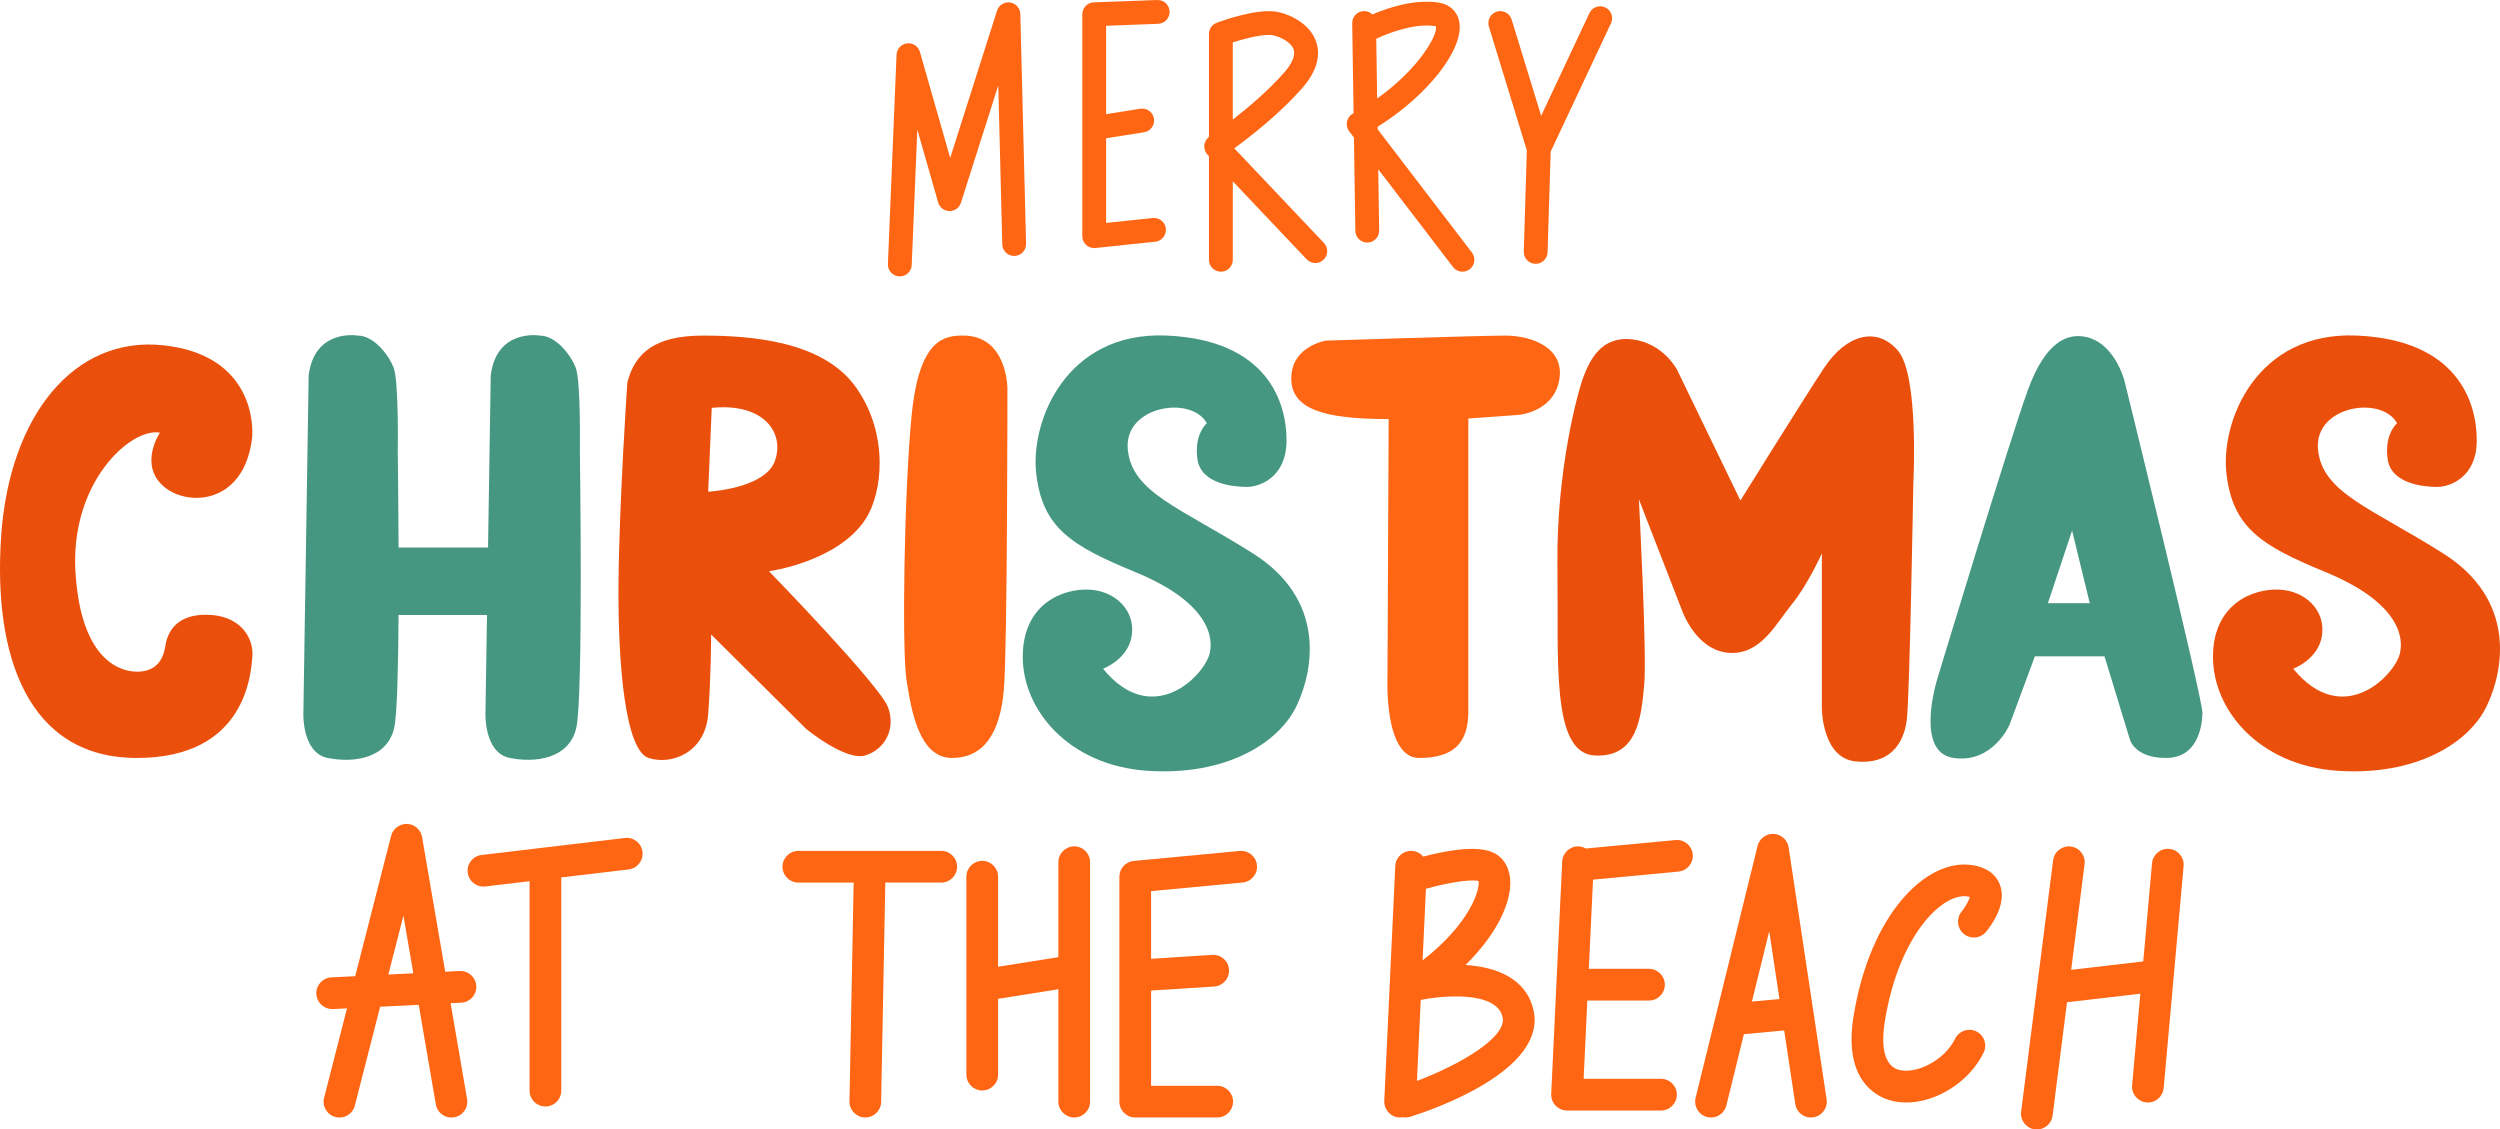 <svg xmlns="http://www.w3.org/2000/svg" width="1080" height="487.94" viewBox="0 0 1080 487.94"><g id="a"/><g id="b"><g id="c"><g id="d"><g><path d="M440.78 6.04l2.48 99.26c.07 2.84-2.17 5.2-5.01 5.27-.04.0-.09.0-.13.0-2.78.0-5.07-2.22-5.14-5.02l-1.72-68.66-16.13 50.69c-.68 2.14-2.67 3.59-4.9 3.59-.03.0-.05.0-.08.0-2.27-.03-4.25-1.55-4.87-3.73l-9-31.49-2.42 58.53c-.11 2.77-2.39 4.93-5.14 4.93-.07.0-.14.0-.22.0-2.84-.12-5.05-2.51-4.93-5.35l3.74-90.43c.1-2.52 2.03-4.6 4.53-4.9 2.5-.3 4.86 1.27 5.56 3.7l13.08 45.79 20.24-63.62c.76-2.39 3.14-3.88 5.63-3.53 2.49.36 4.36 2.45 4.42 4.97zM499.93.0 472.5 1.02c-2.77.1-4.95 2.38-4.95 5.14v95.87c0 1.46.62 2.85 1.7 3.82.95.86 2.18 1.32 3.44 1.32.18.0.36.0.54-.03l25.84-2.72c2.83-.3 4.88-2.83 4.58-5.66-.3-2.83-2.83-4.88-5.66-4.58l-20.15 2.12V59.73l16.39-2.59c2.81-.44 4.72-3.08 4.28-5.89-.44-2.81-3.1-4.72-5.88-4.28l-14.79 2.34V11.13l22.47-.84c2.84-.11 5.06-2.49 4.95-5.33-.11-2.84-2.47-5.09-5.33-4.95zm72.02 104.95c1.95 2.06 1.87 5.32-.2 7.27-2.07 1.96-5.32 1.86-7.27-.2l-31.91-33.68v33.89c0 2.84-2.3 5.15-5.15 5.15s-5.15-2.3-5.15-5.15V67.48l-.63-.66c-1.04-1.1-1.55-2.61-1.38-4.11.16-1.41.89-2.68 2.01-3.53V14.67c0-2.14 1.33-4.06 3.34-4.82 2.97-1.11 18.2-6.56 26.74-4.62 6.03 1.37 13.92 5.61 16.31 13.06 2.02 6.3-.15 13.1-6.46 20.2-9.76 10.98-22.19 20.63-28.99 25.58l38.74 40.89zm-39.38-53.3c6.52-5.06 15.05-12.26 21.94-20.01 2.56-2.88 5.39-6.99 4.35-10.22-.95-2.95-5.14-5.33-8.79-6.16-3.43-.78-11.38 1.08-17.51 3.06V51.65zm103.3 57.45c1.73 2.26 1.3 5.49-.96 7.21-.93.71-2.03 1.06-3.12 1.06-1.55.0-3.08-.7-4.09-2.02l-32.3-42.21.4 26.43c.04 2.84-2.23 5.18-5.07 5.22-.03.0-.05.0-.08.0-2.81.0-5.1-2.25-5.14-5.07l-.61-40.31-2.07-2.7c-.91-1.2-1.26-2.73-.94-4.21.32-1.47 1.26-2.73 2.59-3.45.09-.05.17-.1.26-.15l-.59-38.88c-.04-2.84 2.23-5.18 5.07-5.22 1.42-.05 2.72.51 3.66 1.43 6.54-2.8 17.97-6.69 28.44-5.15 4.89.72 8.29 3.87 9.1 8.44 2.09 11.83-13.95 31.96-35.29 45.25l.02 1.1 40.74 53.24zm-40.94-66.56c17.86-12.66 26.35-27.49 25.37-31.17-.1-.03-.25-.07-.48-.11-8.71-1.27-19.77 2.87-25.28 5.49l.39 25.79zM693.46 3.21c-2.57-1.21-5.64-.1-6.84 2.47l-20.84 44.36-12.75-41.6c-.83-2.72-3.71-4.25-6.43-3.41-2.72.83-4.24 3.71-3.41 6.43l16.41 53.53-1.33 43.68c-.09 2.84 2.15 5.21 4.99 5.3.05.0.11.0.16.0 2.77.0 5.06-2.2 5.14-4.99l1.33-43.47 26.06-55.46c1.21-2.57.1-5.64-2.47-6.85z" fill="#ff6613"/><g><g><path d="M32.63 247.58c2.55 39.26 20.65 42.58 26.52 42.58s10.96-2.55 12.24-10.96c1.27-8.41 7.14-14.53 20.14-13.51 13 1.02 18.1 10.45 17.5 17.85-.6 7.39-2.72 43.9-49.88 43.9S-3.07 283.27.5 231.52c3.57-51.76 31.36-86.55 70.11-82.35 38.75 4.2 39.01 34.67 38.24 40.54-3.76 28.85-28.81 29.32-38.75 19.89-9.94-9.43-1.02-22.69-1.02-22.69-12.49-2.29-39.01 21.42-36.46 60.68z" fill="#ea500c"/><path d="M250.49 195.06s.51-30.34-1.78-36.2c-2.29-5.86-8.67-13.89-15.55-13.89.0.0-18.61-3.2-21.16 17.2l-1.17 74.35h-38.64c-.09-22.72-.36-41.46-.36-41.46.0.0.51-30.34-1.78-36.2-2.29-5.86-8.67-13.89-15.55-13.89.0.0-18.61-3.2-21.16 17.2l-2.29 146.34s-.51 16.68 10.45 18.92c10.96 2.24 25.75.46 28.81-13.06 1.24-5.47 1.73-26.1 1.87-48.7h38.2l-.67 42.83s-.51 16.68 10.45 18.92c10.96 2.24 25.75.46 28.81-13.06 3.06-13.51 1.53-119.32 1.53-119.32z" fill="#459781"/><path d="M383.7 305.71c-3.31-9.43-51.5-58.93-51.5-58.93.0.0 29.83-4.04 41.81-22.65 7.16-11.12 10.2-36.2-4.08-56.6-14.28-20.4-45.89-22.55-66.29-22.55s-29.32 7.26-32.63 20.26c0 0-3.57 52.01-3.82 87.45-.25 35.44 3.06 71.49 13 74.75s24.48-2.35 25.75-18.92c1.27-16.57 1.27-34.42 1.27-34.42l41.05 40.79s17.08 14.02 25.5 11.47c8.41-2.55 13.26-11.22 9.94-20.65zm-77.76-93.31 1.53-36.2c22.69-2.29 31.61 10.96 27.28 22.95-4.33 11.98-28.81 13.26-28.81 13.26z" fill="#ea500c"/><path d="M416.08 144.97c-7.9.0-18.87 1.14-22.18 33.77-3.31 32.63-4.33 101.98-2.29 114.98 2.04 13 5.36 33.71 19.63 33.71s20.91-11.53 22.44-29.63c1.53-18.1 1.53-130.03 1.53-130.03.0.0.0-22.81-19.12-22.81z" fill="#ff6613"/><path d="M521.37 182.82s-5.61 4.59-4.08 15.55c1.53 10.96 16.32 11.98 21.42 11.98s17.08-3.82 17.08-20.14-8.16-43.32-51.76-45.25c-43.6-1.92-59.15 37.34-56.34 60.03 2.8 22.69 14.53 30.59 42.58 42.07 28.04 11.47 34.42 25.22 32.38 34.92-2.04 9.7-24.73 33.16-46.15 6.9.0.0 11.22-4.08 12.49-14.79 1.27-10.71-7.39-18.87-18.61-19.38-11.22-.51-28.55 6.12-28.55 29.06s19.89 46.91 53.8 49.21c33.91 2.29 56.85-11.98 64.5-28.04 7.65-16.06 12.49-46.09-18.87-65.88-31.36-19.79-52.27-26.17-54.05-44.9-1.78-18.74 27.28-23.58 34.16-11.34z" fill="#459781"/><path d="M1035.55 182.82s-5.61 4.59-4.08 15.55c1.53 10.96 16.32 11.98 21.42 11.98s17.08-3.82 17.08-20.14-8.16-43.32-51.76-45.25c-43.6-1.92-59.15 37.34-56.34 60.03 2.8 22.69 14.53 30.59 42.58 42.07 28.04 11.47 34.42 25.22 32.38 34.92-2.04 9.7-24.73 33.16-46.15 6.9.0.0 11.22-4.08 12.49-14.79 1.27-10.71-7.39-18.87-18.61-19.38-11.22-.51-28.55 6.12-28.55 29.06s19.89 46.91 53.8 49.21c33.91 2.29 56.85-11.98 64.5-28.04 7.65-16.06 12.49-46.09-18.87-65.88-31.36-19.79-52.27-26.17-54.05-44.9-1.78-18.74 27.28-23.58 34.16-11.34z" fill="#ea500c"/><path d="M572.87 147.13s-14.79 2.29-15.04 16.06c-.25 13.77 14.53 17.85 42.07 17.85l-.51 111.16s-1.71 35.24 13.68 35.24 21.25-6.94 21.25-20.19v-126.46l21.42-1.53s15.3-1.02 17.85-15.04c2.55-14.02-11.98-19.24-23.2-19.24s-77.51 2.16-77.51 2.16z" fill="#ff6613"/><path d="M751.85 216.22l-27.28-56.34s-5.86-11.61-19.38-13.26c-13.51-1.65-18.36 9.18-20.91 15.55-2.55 6.37-11.98 40.79-11.47 82.1s-2.8 81.02 16.06 82.1c18.87 1.07 20.14-17.34 21.42-30.34 1.27-13-2.29-80.31-2.29-80.31l18.61 47.93s5.86 17.06 19.89 18.34c14.02 1.29 20.65-12.48 27.54-20.89 6.88-8.41 13-22.02 13-22.02v66.9s0 21.42 14.53 22.95c14.53 1.53 20.91-7.39 22.18-18.1 1.27-10.71 2.8-101.73 2.8-101.73.0.0 2.55-46.91-6.63-57.62-9.18-10.71-22.44-6.88-31.87 7.39-9.43 14.28-36.2 57.36-36.2 57.36z" fill="#ea500c"/><path d="M917.83 164.72s-4.33-17.63-18.1-19.4c-6.33-.81-15.81 1.55-23.71 23.22-7.9 21.67-39.01 124.42-39.01 124.42.0.0-10.2 31.97 6.88 34.47 17.08 2.5 24.22-14.33 24.22-14.33l10.96-29.57h30.08l10.96 35.95s2.04 7.96 15.55 7.96 15.55-13.05 15.81-19.17c.25-6.12-33.65-143.54-33.65-143.54zm-33.14 95.86 10.45-31.36 7.65 31.36h-18.1z" fill="#459781"/></g><g><path d="M198.59 419.46l-6.26.31-9.99-58.16c-.55-3.19-3.25-5.55-6.47-5.68-3.21-.08-6.11 2.01-6.91 5.15l-15.51 60.63-10.29.51c-3.78.19-6.69 3.4-6.5 7.18.18 3.66 3.21 6.51 6.83 6.51.11.0.23.0.35.0l6.06-.3-9.88 38.62c-.94 3.66 1.27 7.39 4.94 8.33.57.15 1.14.22 1.7.22 3.05.0 5.84-2.06 6.63-5.15l10.93-42.72 16.67-.83 7.39 43.01c.64 3.73 4.17 6.22 7.91 5.59 3.73-.64 6.23-4.18 5.59-7.91l-7.11-41.38 4.6-.23c3.78-.19 6.69-3.4 6.5-7.18-.19-3.78-3.41-6.66-7.18-6.5zm-30.82 1.53 6.51-25.44 4.28 24.91-10.78.54z" fill="#ff6613"/><path d="M269.94 362.01l-61.9 7.34c-3.76.44-6.44 3.85-5.99 7.61.41 3.48 3.37 6.04 6.79 6.04.27.0.54-.02.81-.05l19.12-2.27v90.47c0 3.78 3.07 6.85 6.85 6.85s6.85-3.07 6.85-6.85v-92.1l29.09-3.45c3.76-.44 6.44-3.85 5.99-7.61-.44-3.75-3.84-6.44-7.61-5.99z" fill="#ff6613"/><path d="M406.63 367.58h-61.75c-3.78.0-6.85 3.07-6.85 6.85s3.07 6.85 6.85 6.85h23.9l-1.81 94.5c-.07 3.78 2.93 6.9 6.71 6.98h.13c3.72.0 6.77-2.98 6.84-6.72l1.81-94.77h24.16c3.78.0 6.85-3.07 6.85-6.85s-3.07-6.85-6.85-6.85z" fill="#ff6613"/><path d="M464.06 365.63c-3.78.0-6.85 3.07-6.85 6.85v41.01l-26.04 4.14v-38.89c0-3.78-3.07-6.85-6.85-6.85s-6.85 3.07-6.85 6.85v85.5c0 3.78 3.07 6.85 6.85 6.85s6.85-3.07 6.85-6.85v-32.75l26.04-4.14v48.55c0 3.78 3.07 6.85 6.85 6.85s6.85-3.07 6.85-6.85V372.47c0-3.78-3.07-6.85-6.85-6.85z" fill="#ff6613"/><path d="M535.54 367.61l-45.77 4.32c-3.51.33-6.2 3.28-6.2 6.82v97.16c0 3.78 3.07 6.85 6.85 6.85h35.41c3.78.0 6.85-3.07 6.85-6.85s-3.07-6.85-6.85-6.85h-28.56v-41.14l27.27-1.75c3.77-.24 6.64-3.5 6.4-7.27-.24-3.77-3.47-6.63-7.27-6.4l-26.4 1.69v-29.22l39.57-3.73c3.76-.36 6.53-3.7 6.17-7.46-.35-3.76-3.67-6.49-7.46-6.17z" fill="#ff6613"/><path d="M633.11 416.87c14.41-14.18 20.23-28.22 19.23-37.58-.57-5.37-3.42-9.46-7.81-11.22-7.51-3-20.78-.39-29.69 1.99-1.19-1.42-2.93-2.38-4.92-2.47-3.81-.18-6.98 2.74-7.16 6.52l-4.75 101.48c-.18 3.78 2.74 6.98 6.52 7.16.11.0.22.0.33.0.4.0.78-.05 1.16-.11.39.07.8.12 1.2.12.68.0 1.38-.1 2.06-.32 9.91-3.13 59.03-20.05 53.2-46.03-3.07-13.68-15.97-18.65-29.37-19.54zm5.62-36.3c.69 3.72-3.61 18.31-24.17 34.3l1.45-30.91c8.81-2.48 18.84-4.23 22.73-3.39zm-26.61 86.38 1.64-34.99c8.9-1.83 32.77-4.12 35.37 7.44 1.95 8.67-18.51 20.58-37 27.55z" fill="#ff6613"/><path d="M723.82 362.9l-38.75 3.65c-.91-.51-1.93-.85-3.04-.91-3.73-.18-6.98 2.74-7.16 6.52l-4.75 100.41c-.09 1.87.59 3.69 1.89 5.05 1.29 1.35 3.08 2.12 4.95 2.12h40.59c3.78.0 6.85-3.07 6.85-6.85s-3.07-6.85-6.85-6.85h-33.42l1.6-33.81h26.63c3.78.0 6.85-3.07 6.85-6.85s-3.07-6.85-6.85-6.85h-25.99l1.82-38.53 36.9-3.48c3.77-.36 6.53-3.7 6.18-7.46-.36-3.76-3.71-6.5-7.46-6.18z" fill="#ff6613"/><path d="M772.69 366.06c-.49-3.23-3.19-5.67-6.46-5.82-3.22-.18-6.18 2.03-6.96 5.2L732.5 474.27c-.9 3.67 1.34 7.38 5.01 8.29.55.13 1.1.2 1.64.2 3.08.0 5.88-2.09 6.64-5.21l7.57-30.78 17.4-1.64 4.8 31.8c.56 3.74 4.04 6.33 7.79 5.75 3.74-.56 6.31-4.05 5.75-7.79l-16.41-108.83zm-15.86 66.63 7.48-30.39 4.41 29.27-11.89 1.12z" fill="#ff6613"/><path d="M851.76 373.69c-19.54-2.8-43.94 20.95-51.07 65.64-4.25 26.65 9.21 33.93 15.19 35.82 2.43.77 5 1.13 7.63 1.13 12.88.0 27.17-8.75 33.42-21.56 1.66-3.4.25-7.5-3.15-9.16-3.39-1.66-7.5-.25-9.16 3.15-4.82 9.87-17.56 15.59-24.61 13.37-7.53-2.38-6.86-13.94-5.8-20.61 5.96-37.38 24.85-55.72 35.58-54.24.52.08.91.17 1.2.25-.4 1.56-1.94 4.35-3.55 6.31-2.41 2.9-2.01 7.21.89 9.63 2.9 2.42 7.22 2.04 9.64-.87 2.22-2.66 9.21-12 5.99-20.41-1.24-3.23-4.36-7.32-12.2-8.46z" fill="#ff6613"/><path d="M939.02 422.06l4.3-47.91c.34-3.77-2.44-7.09-6.21-7.43-3.76-.36-7.09 2.44-7.43 6.21l-3.8 42.4-31.14 3.64 5.8-45.62c.48-3.75-2.18-7.18-5.93-7.66-3.76-.44-7.18 2.18-7.66 5.93l-13.82 108.61c-.48 3.75 2.18 7.18 5.93 7.66.29.03.58.05.87.05 3.4.0 6.34-2.53 6.79-5.98l6.23-48.99 31.67-3.7-3.55 39.55c-.34 3.77 2.44 7.09 6.21 7.43.21.02.41.03.62.03 3.5.0 6.49-2.68 6.81-6.23l4.3-47.95v-.03z" fill="#ff6613"/></g></g></g></g></g></g></svg>